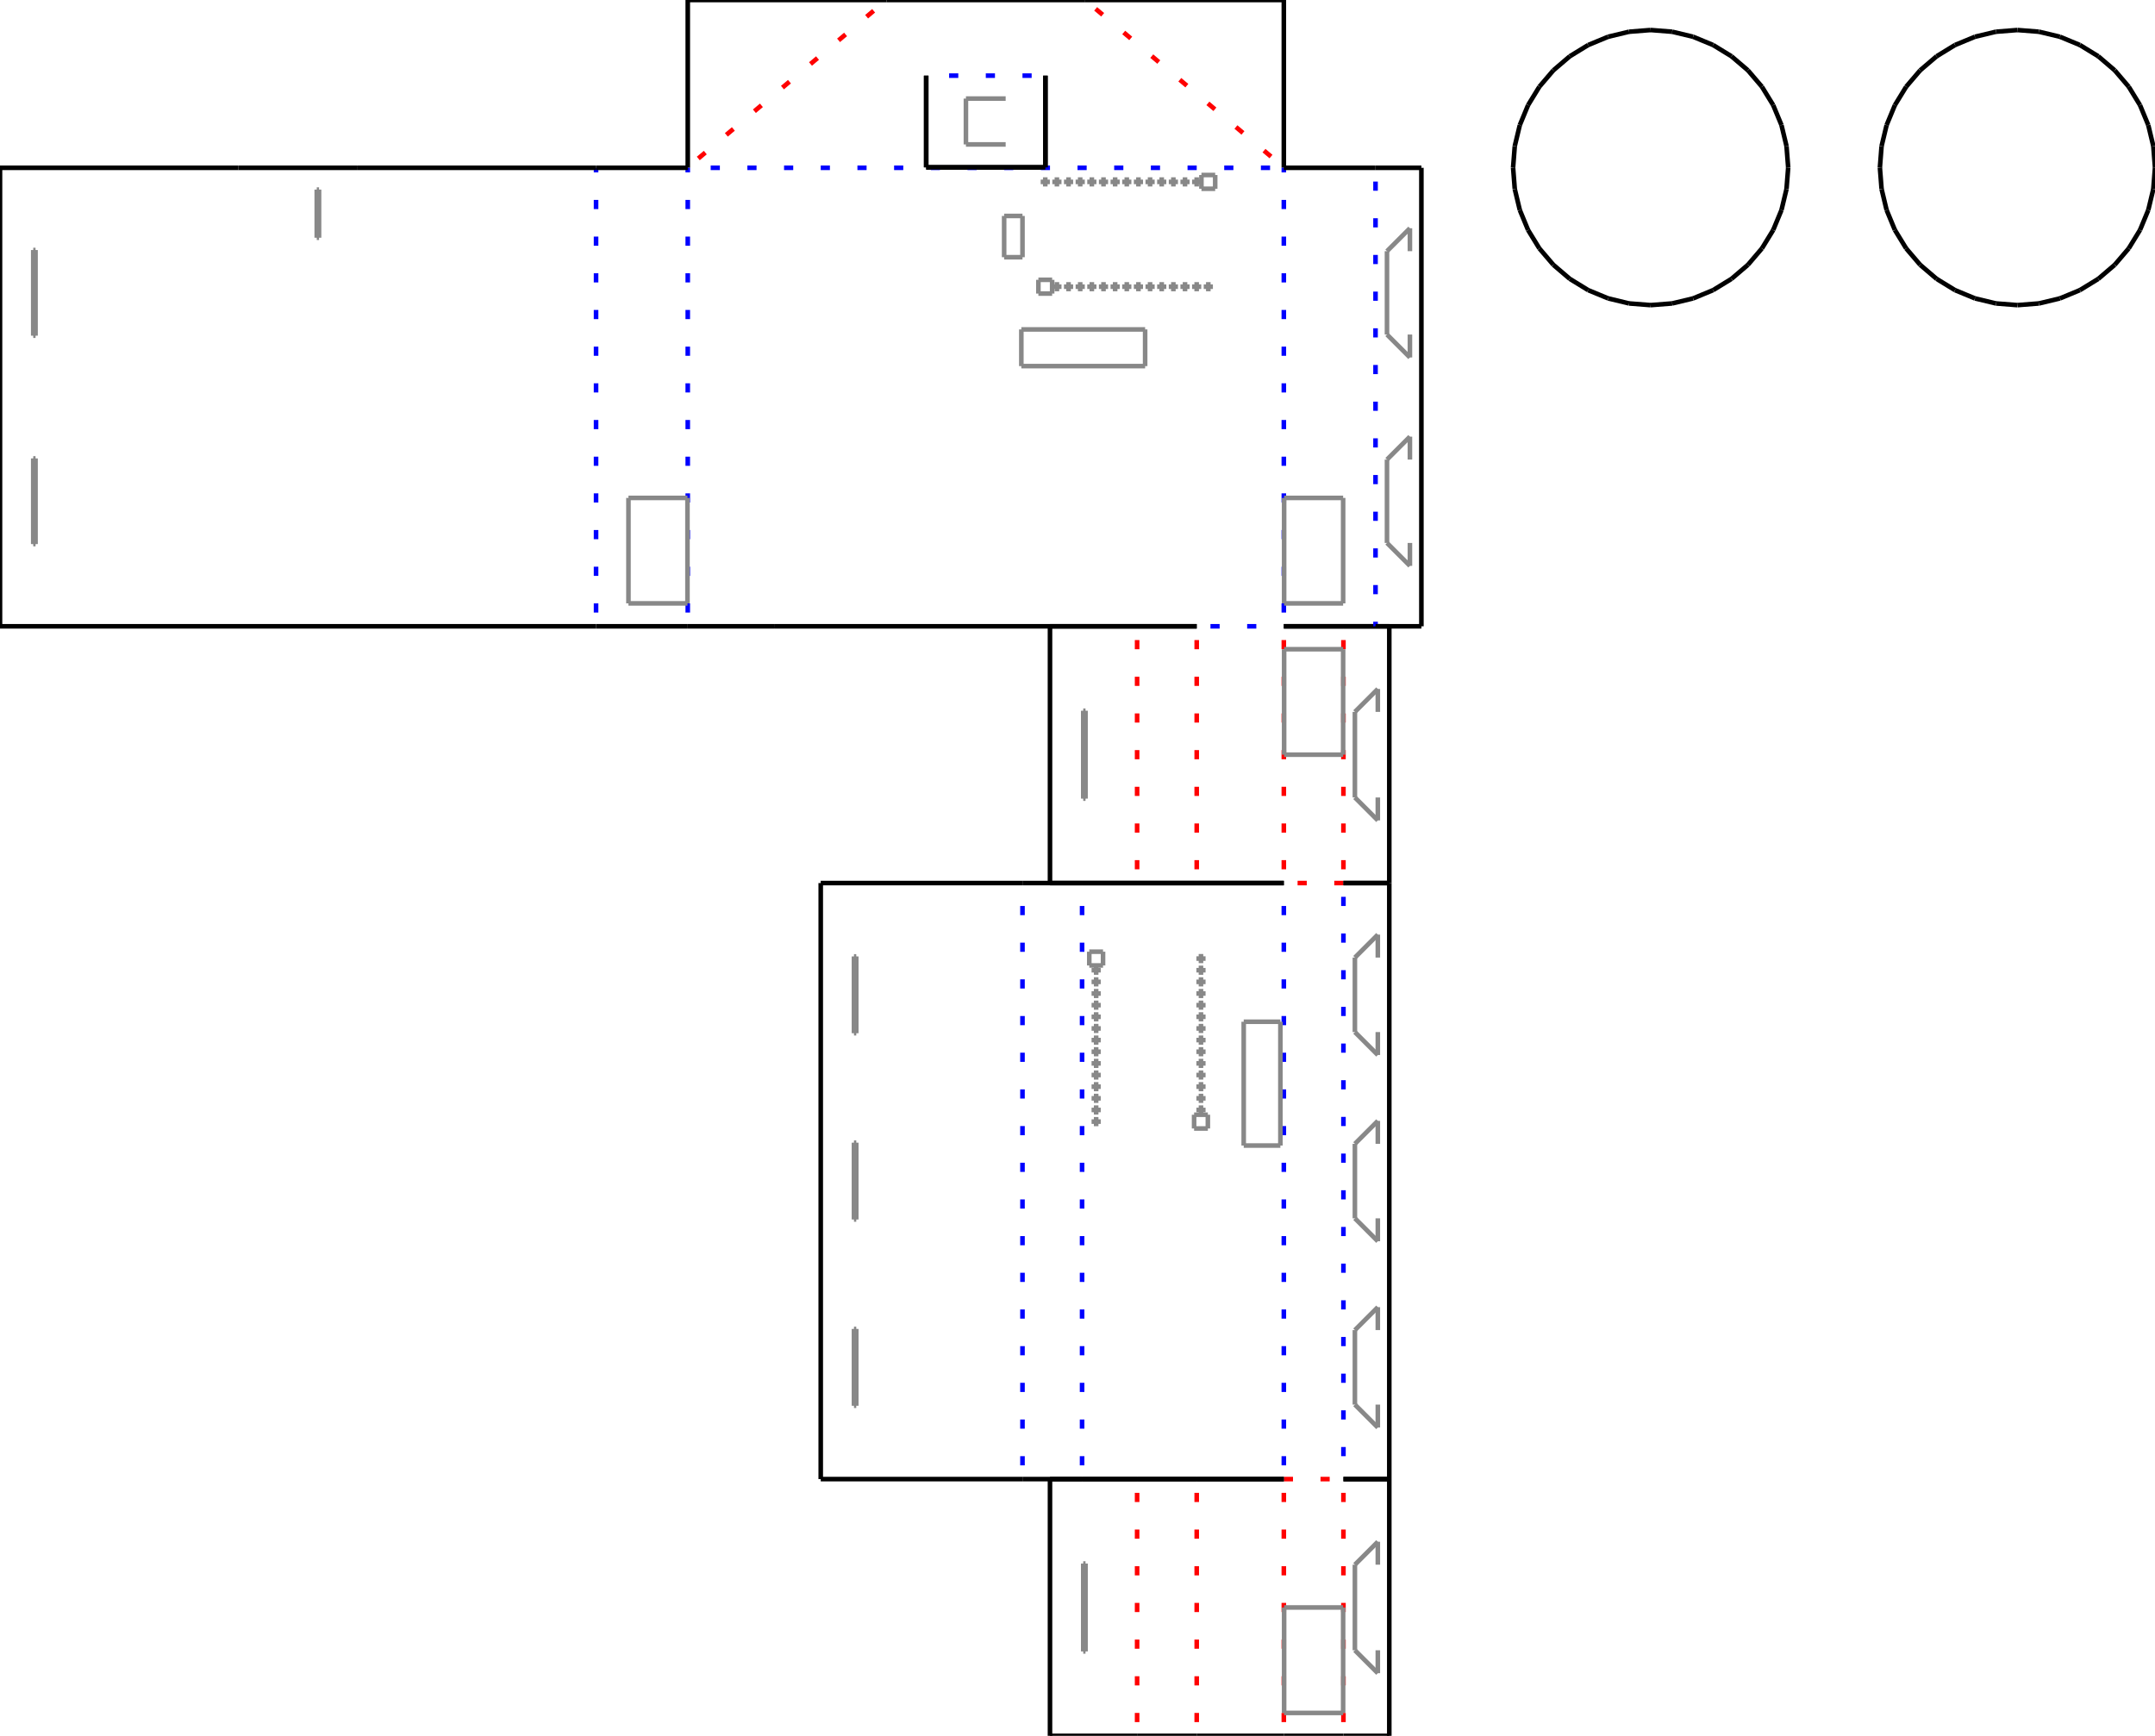 <?xml version="1.0" encoding="utf-8" ?>
<svg xmlns="http://www.w3.org/2000/svg" xmlns:ev="http://www.w3.org/2001/xml-events" xmlns:xlink="http://www.w3.org/1999/xlink" baseProfile="full" height="378.6mm" version="1.1" viewBox="0 0 470 378.6" width="470mm">
  <defs/>
  <line stroke="#000000" x1="228" x2="202" y1="36.5" y2="36.5"/>
  <line stroke="#000000" x1="280" x2="280" y1="36.6" y2="36.5"/>
  <line stroke="#0000ff" stroke-dasharray="2 6" stroke-dashoffset="5" x1="280" x2="150.0" y1="36.6" y2="36.6"/>
  <line stroke="#000000" x1="150.0" x2="150.0" y1="36.5" y2="36.6"/>
  <line stroke="#000000" x1="228" x2="228" y1="16.5" y2="36.5"/>
  <line stroke="#0000ff" stroke-dasharray="2 6" stroke-dashoffset="5" x1="228" x2="202" y1="16.5" y2="16.5"/>
  <line stroke="#000000" x1="202" x2="202" y1="36.5" y2="16.5"/>
  <line stroke="#ff0000" stroke-dasharray="2 6" stroke-dashoffset="5" x1="150.0" x2="193.333" y1="36.5" y2="0.0"/>
  <line stroke="#000000" x1="236.667" x2="193.333" y1="0.0" y2="0.0"/>
  <line stroke="#ff0000" stroke-dasharray="2 6" stroke-dashoffset="5" x1="236.667" x2="280" y1="0.0" y2="36.5"/>
  <line stroke="#000000" x1="228" x2="228" y1="36.5" y2="16.5"/>
  <line stroke="#000000" x1="202" x2="228" y1="36.5" y2="36.5"/>
  <line stroke="#000000" x1="202" x2="202" y1="16.5" y2="36.5"/>
  <line stroke="#000000" x1="193.333" x2="150.0" y1="0.0" y2="0.0"/>
  <line stroke="#000000" x1="150.0" x2="150.0" y1="0.0" y2="36.5"/>
  <line stroke="#000000" x1="280" x2="280" y1="36.5" y2="-7.105427357601003e-15"/>
  <line stroke="#000000" x1="280" x2="236.667" y1="-7.105427357601003e-15" y2="0.0"/>
  <line stroke="#0000ff" stroke-dasharray="2 6" stroke-dashoffset="5" x1="150.0" x2="150.0" y1="136.6" y2="36.6"/>
  <line stroke="#0000ff" stroke-dasharray="2 6" stroke-dashoffset="5" x1="280" x2="280" y1="136.6" y2="36.6"/>
  <line stroke="#0000ff" stroke-dasharray="2 6" stroke-dashoffset="5" x1="261" x2="280" y1="136.6" y2="136.6"/>
  <line stroke="#000000" x1="169" x2="261" y1="136.6" y2="136.6"/>
  <line stroke="#000000" x1="150.0" x2="169" y1="136.6" y2="136.6"/>
  <line stroke="#000000" x1="150.0" x2="150.0" y1="136.6" y2="136.6"/>
  <line stroke="#000000" x1="280" x2="280" y1="136.6" y2="136.6"/>
  <line stroke="#000000" x1="261" x2="280" y1="192.6" y2="192.6"/>
  <line stroke="#ff0000" stroke-dasharray="2 6" stroke-dashoffset="5" x1="261" x2="261" y1="192.6" y2="136.6"/>
  <line stroke="#ff0000" stroke-dasharray="2 6" stroke-dashoffset="5" x1="280" x2="280" y1="192.6" y2="136.6"/>
  <line stroke="#000000" x1="248" x2="261" y1="192.6" y2="192.6"/>
  <line stroke="#ff0000" stroke-dasharray="2 6" stroke-dashoffset="5" x1="248" x2="248" y1="192.6" y2="136.6"/>
  <line stroke="#000000" x1="261" x2="248" y1="136.6" y2="136.6"/>
  <line stroke="#000000" x1="229" x2="248" y1="192.6" y2="192.6"/>
  <line stroke="#000000" x1="229" x2="229" y1="136.6" y2="192.6"/>
  <line stroke="#000000" x1="248" x2="229" y1="136.6" y2="136.6"/>
  <line stroke="#ff0000" stroke-dasharray="2 6" stroke-dashoffset="5" x1="280" x2="293" y1="192.6" y2="192.6"/>
  <line stroke="#000000" x1="293" x2="280" y1="136.6" y2="136.6"/>
  <line stroke="#ff0000" stroke-dasharray="2 6" stroke-dashoffset="5" x1="293" x2="293" y1="136.6" y2="192.6"/>
  <line stroke="#ff0000" stroke-dasharray="2 6" stroke-dashoffset="5" x1="293" x2="280" y1="322.6" y2="322.6"/>
  <line stroke="#0000ff" stroke-dasharray="2 6" stroke-dashoffset="5" x1="280" x2="280" y1="322.6" y2="192.6"/>
  <line stroke="#0000ff" stroke-dasharray="2 6" stroke-dashoffset="5" x1="293" x2="293" y1="192.6" y2="322.6"/>
  <line stroke="#000000" x1="280" x2="293" y1="378.6" y2="378.6"/>
  <line stroke="#ff0000" stroke-dasharray="2 6" stroke-dashoffset="5" x1="280" x2="280" y1="378.6" y2="322.6"/>
  <line stroke="#ff0000" stroke-dasharray="2 6" stroke-dashoffset="5" x1="293" x2="293" y1="322.6" y2="378.6"/>
  <line stroke="#000000" x1="261" x2="280" y1="378.6" y2="378.6"/>
  <line stroke="#ff0000" stroke-dasharray="2 6" stroke-dashoffset="5" x1="261" x2="261" y1="378.6" y2="322.6"/>
  <line stroke="#000000" x1="280" x2="261" y1="322.6" y2="322.6"/>
  <line stroke="#000000" x1="248" x2="261" y1="378.6" y2="378.6"/>
  <line stroke="#ff0000" stroke-dasharray="2 6" stroke-dashoffset="5" x1="248" x2="248" y1="378.6" y2="322.6"/>
  <line stroke="#000000" x1="261" x2="248" y1="322.6" y2="322.6"/>
  <line stroke="#000000" x1="229" x2="248" y1="378.6" y2="378.6"/>
  <line stroke="#000000" x1="229" x2="229" y1="322.6" y2="378.6"/>
  <line stroke="#000000" x1="248" x2="229" y1="322.6" y2="322.6"/>
  <line stroke="#000000" x1="303" x2="293" y1="322.6" y2="322.6"/>
  <line stroke="#000000" x1="303" x2="303" y1="378.6" y2="322.6"/>
  <line stroke="#000000" x1="293" x2="303" y1="378.6" y2="378.6"/>
  <line stroke="#000000" x1="236" x2="280" y1="322.6" y2="322.6"/>
  <line stroke="#0000ff" stroke-dasharray="2 6" stroke-dashoffset="5" x1="236" x2="236" y1="322.6" y2="192.6"/>
  <line stroke="#000000" x1="280" x2="236" y1="192.6" y2="192.6"/>
  <line stroke="#000000" x1="223.0" x2="236" y1="322.6" y2="322.6"/>
  <line stroke="#0000ff" stroke-dasharray="2 6" stroke-dashoffset="5" x1="223.0" x2="223.0" y1="322.6" y2="192.6"/>
  <line stroke="#000000" x1="236" x2="223.0" y1="192.6" y2="192.6"/>
  <line stroke="#000000" x1="179" x2="223.0" y1="322.6" y2="322.6"/>
  <line stroke="#000000" x1="179" x2="179" y1="192.6" y2="322.6"/>
  <line stroke="#000000" x1="223.0" x2="179" y1="192.6" y2="192.6"/>
  <line stroke="#000000" x1="303" x2="293" y1="192.6" y2="192.6"/>
  <line stroke="#000000" x1="303" x2="303" y1="322.6" y2="192.6"/>
  <line stroke="#000000" x1="293" x2="303" y1="322.6" y2="322.6"/>
  <line stroke="#000000" x1="303" x2="293" y1="136.6" y2="136.6"/>
  <line stroke="#000000" x1="303" x2="303" y1="192.6" y2="136.6"/>
  <line stroke="#000000" x1="293" x2="303" y1="192.6" y2="192.6"/>
  <line stroke="#000000" x1="130.0" x2="150.0" y1="136.6" y2="136.6"/>
  <line stroke="#0000ff" stroke-dasharray="2 6" stroke-dashoffset="5" x1="130.0" x2="130.0" y1="136.6" y2="36.6"/>
  <line stroke="#000000" x1="150.0" x2="130.0" y1="36.6" y2="36.6"/>
  <line stroke="#000000" x1="0.0" x2="130.0" y1="136.6" y2="136.6"/>
  <line stroke="#000000" x1="0.0" x2="0.0" y1="36.6" y2="136.6"/>
  <line stroke="#000000" x1="52" x2="0.0" y1="36.6" y2="36.6"/>
  <line stroke="#000000" x1="78" x2="52" y1="36.6" y2="36.6"/>
  <line stroke="#000000" x1="130.0" x2="78" y1="36.6" y2="36.6"/>
  <line stroke="#000000" x1="130.0" x2="130.0" y1="36.6" y2="36.6"/>
  <line stroke="#000000" x1="0.0" x2="0.0" y1="36.6" y2="36.6"/>
  <line stroke="#000000" x1="280" x2="300.0" y1="136.6" y2="136.6"/>
  <line stroke="#000000" x1="300.0" x2="280" y1="36.6" y2="36.6"/>
  <line stroke="#0000ff" stroke-dasharray="2 6" stroke-dashoffset="5" x1="300.0" x2="300.0" y1="36.6" y2="136.6"/>
  <line stroke="#000000" x1="310.0" x2="300.0" y1="36.6" y2="36.6"/>
  <line stroke="#000000" x1="310.0" x2="310.0" y1="136.6" y2="36.6"/>
  <line stroke="#000000" x1="300.0" x2="310.0" y1="136.6" y2="136.6"/>
  <line stroke="#888888" x1="219.333" x2="210.667" y1="21.5" y2="21.5"/>
  <line stroke="#888888" x1="210.667" x2="210.667" y1="21.5" y2="31.5"/>
  <line stroke="#888888" x1="210.667" x2="219.333" y1="31.5" y2="31.5"/>
  <line stroke="#888888" x1="223.0" x2="219" y1="56.1" y2="56.1"/>
  <line stroke="#888888" x1="219" x2="219" y1="56.1" y2="47.1"/>
  <line stroke="#888888" x1="219" x2="223.0" y1="47.1" y2="47.1"/>
  <line stroke="#888888" x1="223.0" x2="223.0" y1="47.1" y2="56.1"/>
  <line stroke="#888888" x1="249.75" x2="222.75" y1="79.85" y2="79.85"/>
  <line stroke="#888888" x1="222.75" x2="222.75" y1="79.85" y2="71.85"/>
  <line stroke="#888888" x1="222.75" x2="249.75" y1="71.85" y2="71.85"/>
  <line stroke="#888888" x1="249.75" x2="249.75" y1="71.85" y2="79.85"/>
  <line stroke="#888888" x1="229.47" x2="226.47" y1="64.03" y2="64.03"/>
  <line stroke="#888888" x1="226.47" x2="226.47" y1="64.03" y2="61.03"/>
  <line stroke="#888888" x1="226.47" x2="229.47" y1="61.03" y2="61.03"/>
  <line stroke="#888888" x1="229.47" x2="229.47" y1="61.03" y2="64.03"/>
  <line stroke="#888888" x1="228.47" x2="227.47" y1="40.17" y2="40.17"/>
  <line stroke="#888888" x1="227.47" x2="227.47" y1="40.17" y2="39.17"/>
  <line stroke="#888888" x1="227.47" x2="228.47" y1="39.17" y2="39.17"/>
  <line stroke="#888888" x1="228.47" x2="228.47" y1="39.17" y2="40.17"/>
  <line stroke="#888888" x1="231.01" x2="230.01" y1="63.03" y2="63.03"/>
  <line stroke="#888888" x1="230.01" x2="230.01" y1="63.03" y2="62.03"/>
  <line stroke="#888888" x1="230.01" x2="231.01" y1="62.03" y2="62.03"/>
  <line stroke="#888888" x1="231.01" x2="231.01" y1="62.03" y2="63.03"/>
  <line stroke="#888888" x1="231.01" x2="230.01" y1="40.17" y2="40.17"/>
  <line stroke="#888888" x1="230.01" x2="230.01" y1="40.17" y2="39.17"/>
  <line stroke="#888888" x1="230.01" x2="231.01" y1="39.17" y2="39.17"/>
  <line stroke="#888888" x1="231.01" x2="231.01" y1="39.17" y2="40.17"/>
  <line stroke="#888888" x1="233.55" x2="232.55" y1="63.03" y2="63.03"/>
  <line stroke="#888888" x1="232.55" x2="232.55" y1="63.03" y2="62.03"/>
  <line stroke="#888888" x1="232.55" x2="233.55" y1="62.03" y2="62.03"/>
  <line stroke="#888888" x1="233.55" x2="233.55" y1="62.03" y2="63.03"/>
  <line stroke="#888888" x1="233.55" x2="232.55" y1="40.17" y2="40.17"/>
  <line stroke="#888888" x1="232.55" x2="232.55" y1="40.17" y2="39.17"/>
  <line stroke="#888888" x1="232.55" x2="233.55" y1="39.17" y2="39.17"/>
  <line stroke="#888888" x1="233.55" x2="233.55" y1="39.17" y2="40.17"/>
  <line stroke="#888888" x1="236.09" x2="235.09" y1="63.03" y2="63.03"/>
  <line stroke="#888888" x1="235.09" x2="235.09" y1="63.03" y2="62.03"/>
  <line stroke="#888888" x1="235.09" x2="236.09" y1="62.03" y2="62.03"/>
  <line stroke="#888888" x1="236.09" x2="236.09" y1="62.03" y2="63.03"/>
  <line stroke="#888888" x1="236.09" x2="235.09" y1="40.17" y2="40.17"/>
  <line stroke="#888888" x1="235.09" x2="235.09" y1="40.17" y2="39.17"/>
  <line stroke="#888888" x1="235.09" x2="236.09" y1="39.17" y2="39.17"/>
  <line stroke="#888888" x1="236.09" x2="236.09" y1="39.17" y2="40.17"/>
  <line stroke="#888888" x1="238.63" x2="237.63" y1="63.03" y2="63.03"/>
  <line stroke="#888888" x1="237.63" x2="237.63" y1="63.03" y2="62.03"/>
  <line stroke="#888888" x1="237.63" x2="238.63" y1="62.03" y2="62.03"/>
  <line stroke="#888888" x1="238.63" x2="238.63" y1="62.03" y2="63.03"/>
  <line stroke="#888888" x1="238.63" x2="237.63" y1="40.17" y2="40.17"/>
  <line stroke="#888888" x1="237.63" x2="237.63" y1="40.17" y2="39.17"/>
  <line stroke="#888888" x1="237.63" x2="238.63" y1="39.17" y2="39.17"/>
  <line stroke="#888888" x1="238.63" x2="238.63" y1="39.17" y2="40.17"/>
  <line stroke="#888888" x1="241.17" x2="240.17" y1="63.03" y2="63.03"/>
  <line stroke="#888888" x1="240.17" x2="240.17" y1="63.03" y2="62.03"/>
  <line stroke="#888888" x1="240.17" x2="241.17" y1="62.03" y2="62.03"/>
  <line stroke="#888888" x1="241.17" x2="241.17" y1="62.03" y2="63.03"/>
  <line stroke="#888888" x1="241.17" x2="240.17" y1="40.17" y2="40.17"/>
  <line stroke="#888888" x1="240.17" x2="240.17" y1="40.17" y2="39.17"/>
  <line stroke="#888888" x1="240.17" x2="241.17" y1="39.17" y2="39.17"/>
  <line stroke="#888888" x1="241.17" x2="241.17" y1="39.17" y2="40.17"/>
  <line stroke="#888888" x1="243.71" x2="242.71" y1="63.03" y2="63.03"/>
  <line stroke="#888888" x1="242.71" x2="242.71" y1="63.03" y2="62.03"/>
  <line stroke="#888888" x1="242.71" x2="243.71" y1="62.03" y2="62.03"/>
  <line stroke="#888888" x1="243.71" x2="243.71" y1="62.03" y2="63.03"/>
  <line stroke="#888888" x1="243.71" x2="242.71" y1="40.17" y2="40.17"/>
  <line stroke="#888888" x1="242.71" x2="242.71" y1="40.17" y2="39.17"/>
  <line stroke="#888888" x1="242.71" x2="243.71" y1="39.17" y2="39.17"/>
  <line stroke="#888888" x1="243.71" x2="243.71" y1="39.17" y2="40.17"/>
  <line stroke="#888888" x1="246.25" x2="245.25" y1="63.03" y2="63.03"/>
  <line stroke="#888888" x1="245.25" x2="245.25" y1="63.03" y2="62.03"/>
  <line stroke="#888888" x1="245.25" x2="246.25" y1="62.03" y2="62.03"/>
  <line stroke="#888888" x1="246.25" x2="246.25" y1="62.03" y2="63.03"/>
  <line stroke="#888888" x1="246.25" x2="245.25" y1="40.17" y2="40.17"/>
  <line stroke="#888888" x1="245.25" x2="245.25" y1="40.17" y2="39.17"/>
  <line stroke="#888888" x1="245.25" x2="246.25" y1="39.17" y2="39.17"/>
  <line stroke="#888888" x1="246.25" x2="246.25" y1="39.17" y2="40.17"/>
  <line stroke="#888888" x1="248.79" x2="247.79" y1="63.03" y2="63.03"/>
  <line stroke="#888888" x1="247.79" x2="247.79" y1="63.03" y2="62.03"/>
  <line stroke="#888888" x1="247.79" x2="248.79" y1="62.03" y2="62.03"/>
  <line stroke="#888888" x1="248.79" x2="248.79" y1="62.03" y2="63.03"/>
  <line stroke="#888888" x1="248.79" x2="247.79" y1="40.17" y2="40.17"/>
  <line stroke="#888888" x1="247.79" x2="247.79" y1="40.17" y2="39.17"/>
  <line stroke="#888888" x1="247.79" x2="248.79" y1="39.17" y2="39.17"/>
  <line stroke="#888888" x1="248.79" x2="248.79" y1="39.17" y2="40.17"/>
  <line stroke="#888888" x1="251.33" x2="250.33" y1="63.03" y2="63.03"/>
  <line stroke="#888888" x1="250.33" x2="250.33" y1="63.03" y2="62.03"/>
  <line stroke="#888888" x1="250.33" x2="251.33" y1="62.03" y2="62.03"/>
  <line stroke="#888888" x1="251.33" x2="251.33" y1="62.03" y2="63.03"/>
  <line stroke="#888888" x1="251.33" x2="250.33" y1="40.17" y2="40.17"/>
  <line stroke="#888888" x1="250.33" x2="250.33" y1="40.17" y2="39.17"/>
  <line stroke="#888888" x1="250.33" x2="251.33" y1="39.17" y2="39.17"/>
  <line stroke="#888888" x1="251.33" x2="251.33" y1="39.17" y2="40.17"/>
  <line stroke="#888888" x1="253.87" x2="252.87" y1="63.03" y2="63.03"/>
  <line stroke="#888888" x1="252.87" x2="252.87" y1="63.03" y2="62.03"/>
  <line stroke="#888888" x1="252.87" x2="253.87" y1="62.03" y2="62.03"/>
  <line stroke="#888888" x1="253.87" x2="253.87" y1="62.03" y2="63.03"/>
  <line stroke="#888888" x1="253.87" x2="252.87" y1="40.17" y2="40.17"/>
  <line stroke="#888888" x1="252.87" x2="252.87" y1="40.17" y2="39.17"/>
  <line stroke="#888888" x1="252.87" x2="253.87" y1="39.17" y2="39.17"/>
  <line stroke="#888888" x1="253.87" x2="253.87" y1="39.17" y2="40.17"/>
  <line stroke="#888888" x1="256.41" x2="255.41" y1="63.03" y2="63.03"/>
  <line stroke="#888888" x1="255.41" x2="255.41" y1="63.03" y2="62.03"/>
  <line stroke="#888888" x1="255.41" x2="256.41" y1="62.03" y2="62.03"/>
  <line stroke="#888888" x1="256.41" x2="256.41" y1="62.03" y2="63.03"/>
  <line stroke="#888888" x1="256.41" x2="255.41" y1="40.17" y2="40.17"/>
  <line stroke="#888888" x1="255.41" x2="255.41" y1="40.17" y2="39.17"/>
  <line stroke="#888888" x1="255.41" x2="256.41" y1="39.17" y2="39.17"/>
  <line stroke="#888888" x1="256.41" x2="256.41" y1="39.17" y2="40.17"/>
  <line stroke="#888888" x1="258.95" x2="257.95" y1="63.03" y2="63.03"/>
  <line stroke="#888888" x1="257.95" x2="257.95" y1="63.03" y2="62.03"/>
  <line stroke="#888888" x1="257.95" x2="258.95" y1="62.03" y2="62.03"/>
  <line stroke="#888888" x1="258.95" x2="258.95" y1="62.03" y2="63.03"/>
  <line stroke="#888888" x1="258.95" x2="257.95" y1="40.17" y2="40.17"/>
  <line stroke="#888888" x1="257.95" x2="257.95" y1="40.17" y2="39.17"/>
  <line stroke="#888888" x1="257.95" x2="258.95" y1="39.17" y2="39.17"/>
  <line stroke="#888888" x1="258.95" x2="258.95" y1="39.17" y2="40.17"/>
  <line stroke="#888888" x1="261.49" x2="260.49" y1="63.03" y2="63.03"/>
  <line stroke="#888888" x1="260.49" x2="260.49" y1="63.03" y2="62.03"/>
  <line stroke="#888888" x1="260.49" x2="261.49" y1="62.03" y2="62.03"/>
  <line stroke="#888888" x1="261.49" x2="261.49" y1="62.03" y2="63.03"/>
  <line stroke="#888888" x1="261.49" x2="260.49" y1="40.17" y2="40.17"/>
  <line stroke="#888888" x1="260.49" x2="260.49" y1="40.17" y2="39.17"/>
  <line stroke="#888888" x1="260.49" x2="261.49" y1="39.17" y2="39.17"/>
  <line stroke="#888888" x1="261.49" x2="261.49" y1="39.17" y2="40.17"/>
  <line stroke="#888888" x1="264.03" x2="263.03" y1="63.03" y2="63.03"/>
  <line stroke="#888888" x1="263.03" x2="263.03" y1="63.03" y2="62.03"/>
  <line stroke="#888888" x1="263.03" x2="264.03" y1="62.03" y2="62.03"/>
  <line stroke="#888888" x1="264.03" x2="264.03" y1="62.03" y2="63.03"/>
  <line stroke="#888888" x1="265.03" x2="262.03" y1="41.17" y2="41.17"/>
  <line stroke="#888888" x1="262.03" x2="262.03" y1="41.17" y2="38.17"/>
  <line stroke="#888888" x1="262.03" x2="265.03" y1="38.17" y2="38.17"/>
  <line stroke="#888888" x1="265.03" x2="265.03" y1="38.17" y2="41.17"/>
  <line stroke="#888888" x1="236.75" x2="236.75" y1="155.017" y2="174.183"/>
  <line stroke="#888888" x1="236.75" x2="236.25" y1="174.183" y2="174.183"/>
  <line stroke="#888888" x1="236.25" x2="236.25" y1="174.183" y2="155.017"/>
  <line stroke="#888888" x1="236.25" x2="236.75" y1="155.017" y2="155.017"/>
  <line stroke="#888888" x1="292.935" x2="280.065" y1="164.6" y2="164.6"/>
  <line stroke="#888888" x1="280.065" x2="280.065" y1="164.6" y2="141.6"/>
  <line stroke="#888888" x1="280.065" x2="292.935" y1="141.6" y2="141.6"/>
  <line stroke="#888888" x1="292.935" x2="292.935" y1="141.6" y2="164.6"/>
  <line stroke="#888888" x1="292.935" x2="280.065" y1="373.6" y2="373.6"/>
  <line stroke="#888888" x1="280.065" x2="280.065" y1="373.6" y2="350.6"/>
  <line stroke="#888888" x1="280.065" x2="292.935" y1="350.6" y2="350.6"/>
  <line stroke="#888888" x1="292.935" x2="292.935" y1="350.6" y2="373.6"/>
  <line stroke="#888888" x1="236.75" x2="236.75" y1="341.017" y2="360.183"/>
  <line stroke="#888888" x1="236.75" x2="236.25" y1="360.183" y2="360.183"/>
  <line stroke="#888888" x1="236.25" x2="236.25" y1="360.183" y2="341.017"/>
  <line stroke="#888888" x1="236.25" x2="236.75" y1="341.017" y2="341.017"/>
  <line stroke="#888888" x1="300.5" x2="300.5" y1="359.933" y2="364.933"/>
  <line stroke="#888888" x1="300.5" x2="295.5" y1="364.933" y2="359.933"/>
  <line stroke="#888888" x1="295.5" x2="295.5" y1="359.933" y2="341.267"/>
  <line stroke="#888888" x1="295.5" x2="300.5" y1="341.267" y2="336.267"/>
  <line stroke="#888888" x1="300.5" x2="300.5" y1="336.267" y2="341.267"/>
  <line stroke="#888888" x1="279.25" x2="279.25" y1="222.85" y2="249.85"/>
  <line stroke="#888888" x1="279.25" x2="271.25" y1="249.85" y2="249.85"/>
  <line stroke="#888888" x1="271.25" x2="271.25" y1="249.85" y2="222.85"/>
  <line stroke="#888888" x1="271.25" x2="279.25" y1="222.85" y2="222.85"/>
  <line stroke="#888888" x1="263.43" x2="263.43" y1="243.13" y2="246.13"/>
  <line stroke="#888888" x1="263.43" x2="260.43" y1="246.13" y2="246.13"/>
  <line stroke="#888888" x1="260.43" x2="260.43" y1="246.13" y2="243.13"/>
  <line stroke="#888888" x1="260.43" x2="263.43" y1="243.13" y2="243.13"/>
  <line stroke="#888888" x1="239.57" x2="239.57" y1="244.13" y2="245.13"/>
  <line stroke="#888888" x1="239.57" x2="238.57" y1="245.13" y2="245.13"/>
  <line stroke="#888888" x1="238.57" x2="238.57" y1="245.13" y2="244.13"/>
  <line stroke="#888888" x1="238.57" x2="239.57" y1="244.13" y2="244.13"/>
  <line stroke="#888888" x1="262.43" x2="262.43" y1="241.59" y2="242.59"/>
  <line stroke="#888888" x1="262.43" x2="261.43" y1="242.59" y2="242.59"/>
  <line stroke="#888888" x1="261.43" x2="261.43" y1="242.59" y2="241.59"/>
  <line stroke="#888888" x1="261.43" x2="262.43" y1="241.59" y2="241.59"/>
  <line stroke="#888888" x1="239.57" x2="239.57" y1="241.59" y2="242.59"/>
  <line stroke="#888888" x1="239.57" x2="238.57" y1="242.59" y2="242.59"/>
  <line stroke="#888888" x1="238.57" x2="238.57" y1="242.59" y2="241.59"/>
  <line stroke="#888888" x1="238.57" x2="239.57" y1="241.59" y2="241.59"/>
  <line stroke="#888888" x1="262.43" x2="262.43" y1="239.05" y2="240.05"/>
  <line stroke="#888888" x1="262.43" x2="261.43" y1="240.05" y2="240.05"/>
  <line stroke="#888888" x1="261.43" x2="261.43" y1="240.05" y2="239.05"/>
  <line stroke="#888888" x1="261.43" x2="262.43" y1="239.05" y2="239.05"/>
  <line stroke="#888888" x1="239.57" x2="239.57" y1="239.05" y2="240.05"/>
  <line stroke="#888888" x1="239.57" x2="238.57" y1="240.05" y2="240.05"/>
  <line stroke="#888888" x1="238.57" x2="238.57" y1="240.05" y2="239.05"/>
  <line stroke="#888888" x1="238.57" x2="239.57" y1="239.05" y2="239.05"/>
  <line stroke="#888888" x1="262.43" x2="262.43" y1="236.51" y2="237.51"/>
  <line stroke="#888888" x1="262.43" x2="261.43" y1="237.51" y2="237.51"/>
  <line stroke="#888888" x1="261.43" x2="261.43" y1="237.51" y2="236.51"/>
  <line stroke="#888888" x1="261.43" x2="262.43" y1="236.51" y2="236.51"/>
  <line stroke="#888888" x1="239.57" x2="239.57" y1="236.51" y2="237.51"/>
  <line stroke="#888888" x1="239.57" x2="238.57" y1="237.51" y2="237.51"/>
  <line stroke="#888888" x1="238.57" x2="238.57" y1="237.51" y2="236.51"/>
  <line stroke="#888888" x1="238.57" x2="239.57" y1="236.51" y2="236.51"/>
  <line stroke="#888888" x1="262.43" x2="262.43" y1="233.97" y2="234.97"/>
  <line stroke="#888888" x1="262.43" x2="261.43" y1="234.97" y2="234.97"/>
  <line stroke="#888888" x1="261.43" x2="261.43" y1="234.97" y2="233.97"/>
  <line stroke="#888888" x1="261.43" x2="262.43" y1="233.97" y2="233.97"/>
  <line stroke="#888888" x1="239.57" x2="239.57" y1="233.97" y2="234.97"/>
  <line stroke="#888888" x1="239.57" x2="238.57" y1="234.97" y2="234.97"/>
  <line stroke="#888888" x1="238.57" x2="238.57" y1="234.97" y2="233.97"/>
  <line stroke="#888888" x1="238.57" x2="239.57" y1="233.97" y2="233.97"/>
  <line stroke="#888888" x1="262.43" x2="262.43" y1="231.43" y2="232.43"/>
  <line stroke="#888888" x1="262.43" x2="261.43" y1="232.43" y2="232.43"/>
  <line stroke="#888888" x1="261.43" x2="261.43" y1="232.43" y2="231.43"/>
  <line stroke="#888888" x1="261.43" x2="262.43" y1="231.43" y2="231.43"/>
  <line stroke="#888888" x1="239.57" x2="239.57" y1="231.43" y2="232.43"/>
  <line stroke="#888888" x1="239.57" x2="238.57" y1="232.43" y2="232.43"/>
  <line stroke="#888888" x1="238.57" x2="238.57" y1="232.43" y2="231.43"/>
  <line stroke="#888888" x1="238.57" x2="239.57" y1="231.43" y2="231.43"/>
  <line stroke="#888888" x1="262.43" x2="262.43" y1="228.89" y2="229.89"/>
  <line stroke="#888888" x1="262.43" x2="261.43" y1="229.89" y2="229.89"/>
  <line stroke="#888888" x1="261.43" x2="261.43" y1="229.89" y2="228.89"/>
  <line stroke="#888888" x1="261.43" x2="262.43" y1="228.89" y2="228.89"/>
  <line stroke="#888888" x1="239.57" x2="239.57" y1="228.89" y2="229.89"/>
  <line stroke="#888888" x1="239.57" x2="238.57" y1="229.89" y2="229.89"/>
  <line stroke="#888888" x1="238.57" x2="238.57" y1="229.89" y2="228.89"/>
  <line stroke="#888888" x1="238.57" x2="239.57" y1="228.89" y2="228.89"/>
  <line stroke="#888888" x1="262.43" x2="262.43" y1="226.35" y2="227.35"/>
  <line stroke="#888888" x1="262.43" x2="261.43" y1="227.35" y2="227.35"/>
  <line stroke="#888888" x1="261.43" x2="261.43" y1="227.35" y2="226.35"/>
  <line stroke="#888888" x1="261.43" x2="262.43" y1="226.35" y2="226.35"/>
  <line stroke="#888888" x1="239.57" x2="239.57" y1="226.35" y2="227.35"/>
  <line stroke="#888888" x1="239.57" x2="238.57" y1="227.35" y2="227.35"/>
  <line stroke="#888888" x1="238.57" x2="238.57" y1="227.35" y2="226.35"/>
  <line stroke="#888888" x1="238.57" x2="239.57" y1="226.35" y2="226.35"/>
  <line stroke="#888888" x1="262.43" x2="262.43" y1="223.81" y2="224.81"/>
  <line stroke="#888888" x1="262.43" x2="261.43" y1="224.81" y2="224.81"/>
  <line stroke="#888888" x1="261.43" x2="261.43" y1="224.81" y2="223.81"/>
  <line stroke="#888888" x1="261.43" x2="262.43" y1="223.81" y2="223.81"/>
  <line stroke="#888888" x1="239.57" x2="239.57" y1="223.81" y2="224.81"/>
  <line stroke="#888888" x1="239.57" x2="238.57" y1="224.81" y2="224.81"/>
  <line stroke="#888888" x1="238.57" x2="238.57" y1="224.81" y2="223.81"/>
  <line stroke="#888888" x1="238.57" x2="239.57" y1="223.81" y2="223.81"/>
  <line stroke="#888888" x1="262.43" x2="262.43" y1="221.27" y2="222.27"/>
  <line stroke="#888888" x1="262.43" x2="261.43" y1="222.27" y2="222.27"/>
  <line stroke="#888888" x1="261.43" x2="261.43" y1="222.27" y2="221.27"/>
  <line stroke="#888888" x1="261.43" x2="262.43" y1="221.27" y2="221.27"/>
  <line stroke="#888888" x1="239.57" x2="239.57" y1="221.27" y2="222.27"/>
  <line stroke="#888888" x1="239.57" x2="238.57" y1="222.27" y2="222.27"/>
  <line stroke="#888888" x1="238.57" x2="238.57" y1="222.27" y2="221.27"/>
  <line stroke="#888888" x1="238.57" x2="239.57" y1="221.27" y2="221.27"/>
  <line stroke="#888888" x1="262.43" x2="262.43" y1="218.73" y2="219.73"/>
  <line stroke="#888888" x1="262.43" x2="261.43" y1="219.73" y2="219.73"/>
  <line stroke="#888888" x1="261.43" x2="261.43" y1="219.73" y2="218.73"/>
  <line stroke="#888888" x1="261.43" x2="262.43" y1="218.73" y2="218.73"/>
  <line stroke="#888888" x1="239.57" x2="239.57" y1="218.73" y2="219.73"/>
  <line stroke="#888888" x1="239.57" x2="238.57" y1="219.73" y2="219.73"/>
  <line stroke="#888888" x1="238.57" x2="238.57" y1="219.73" y2="218.73"/>
  <line stroke="#888888" x1="238.57" x2="239.57" y1="218.73" y2="218.73"/>
  <line stroke="#888888" x1="262.43" x2="262.43" y1="216.19" y2="217.19"/>
  <line stroke="#888888" x1="262.43" x2="261.43" y1="217.19" y2="217.19"/>
  <line stroke="#888888" x1="261.43" x2="261.43" y1="217.19" y2="216.19"/>
  <line stroke="#888888" x1="261.43" x2="262.43" y1="216.19" y2="216.19"/>
  <line stroke="#888888" x1="239.57" x2="239.57" y1="216.19" y2="217.19"/>
  <line stroke="#888888" x1="239.57" x2="238.57" y1="217.19" y2="217.19"/>
  <line stroke="#888888" x1="238.57" x2="238.57" y1="217.19" y2="216.19"/>
  <line stroke="#888888" x1="238.57" x2="239.57" y1="216.19" y2="216.19"/>
  <line stroke="#888888" x1="262.43" x2="262.43" y1="213.65" y2="214.65"/>
  <line stroke="#888888" x1="262.43" x2="261.43" y1="214.65" y2="214.65"/>
  <line stroke="#888888" x1="261.43" x2="261.43" y1="214.65" y2="213.65"/>
  <line stroke="#888888" x1="261.43" x2="262.43" y1="213.65" y2="213.65"/>
  <line stroke="#888888" x1="239.57" x2="239.57" y1="213.65" y2="214.65"/>
  <line stroke="#888888" x1="239.57" x2="238.57" y1="214.65" y2="214.65"/>
  <line stroke="#888888" x1="238.57" x2="238.57" y1="214.65" y2="213.65"/>
  <line stroke="#888888" x1="238.57" x2="239.57" y1="213.65" y2="213.65"/>
  <line stroke="#888888" x1="262.43" x2="262.43" y1="211.11" y2="212.11"/>
  <line stroke="#888888" x1="262.43" x2="261.43" y1="212.11" y2="212.11"/>
  <line stroke="#888888" x1="261.43" x2="261.43" y1="212.11" y2="211.11"/>
  <line stroke="#888888" x1="261.43" x2="262.43" y1="211.11" y2="211.11"/>
  <line stroke="#888888" x1="239.57" x2="239.57" y1="211.11" y2="212.11"/>
  <line stroke="#888888" x1="239.57" x2="238.57" y1="212.11" y2="212.11"/>
  <line stroke="#888888" x1="238.57" x2="238.57" y1="212.11" y2="211.11"/>
  <line stroke="#888888" x1="238.57" x2="239.57" y1="211.11" y2="211.11"/>
  <line stroke="#888888" x1="262.43" x2="262.43" y1="208.57" y2="209.57"/>
  <line stroke="#888888" x1="262.43" x2="261.43" y1="209.57" y2="209.57"/>
  <line stroke="#888888" x1="261.43" x2="261.43" y1="209.57" y2="208.57"/>
  <line stroke="#888888" x1="261.43" x2="262.43" y1="208.57" y2="208.57"/>
  <line stroke="#888888" x1="240.57" x2="240.57" y1="207.57" y2="210.57"/>
  <line stroke="#888888" x1="240.57" x2="237.57" y1="210.57" y2="210.57"/>
  <line stroke="#888888" x1="237.57" x2="237.57" y1="210.57" y2="207.57"/>
  <line stroke="#888888" x1="237.57" x2="240.57" y1="207.57" y2="207.57"/>
  <line stroke="#888888" x1="186.75" x2="186.75" y1="289.85" y2="306.6"/>
  <line stroke="#888888" x1="186.75" x2="186.25" y1="306.6" y2="306.6"/>
  <line stroke="#888888" x1="186.25" x2="186.25" y1="306.6" y2="289.85"/>
  <line stroke="#888888" x1="186.25" x2="186.75" y1="289.85" y2="289.85"/>
  <line stroke="#888888" x1="186.75" x2="186.75" y1="249.225" y2="265.975"/>
  <line stroke="#888888" x1="186.75" x2="186.25" y1="265.975" y2="265.975"/>
  <line stroke="#888888" x1="186.25" x2="186.25" y1="265.975" y2="249.225"/>
  <line stroke="#888888" x1="186.25" x2="186.75" y1="249.225" y2="249.225"/>
  <line stroke="#888888" x1="186.75" x2="186.75" y1="208.6" y2="225.35"/>
  <line stroke="#888888" x1="186.75" x2="186.25" y1="225.35" y2="225.35"/>
  <line stroke="#888888" x1="186.25" x2="186.25" y1="225.35" y2="208.6"/>
  <line stroke="#888888" x1="186.25" x2="186.75" y1="208.6" y2="208.6"/>
  <line stroke="#888888" x1="300.5" x2="300.5" y1="306.35" y2="311.35"/>
  <line stroke="#888888" x1="300.5" x2="295.5" y1="311.35" y2="306.35"/>
  <line stroke="#888888" x1="295.5" x2="295.5" y1="306.35" y2="290.1"/>
  <line stroke="#888888" x1="295.5" x2="300.5" y1="290.1" y2="285.1"/>
  <line stroke="#888888" x1="300.5" x2="300.5" y1="285.1" y2="290.1"/>
  <line stroke="#888888" x1="300.5" x2="300.5" y1="265.725" y2="270.725"/>
  <line stroke="#888888" x1="300.5" x2="295.5" y1="270.725" y2="265.725"/>
  <line stroke="#888888" x1="295.5" x2="295.5" y1="265.725" y2="249.475"/>
  <line stroke="#888888" x1="295.5" x2="300.5" y1="249.475" y2="244.475"/>
  <line stroke="#888888" x1="300.5" x2="300.5" y1="244.475" y2="249.475"/>
  <line stroke="#888888" x1="300.5" x2="300.5" y1="225.1" y2="230.1"/>
  <line stroke="#888888" x1="300.5" x2="295.5" y1="230.1" y2="225.1"/>
  <line stroke="#888888" x1="295.5" x2="295.5" y1="225.1" y2="208.85"/>
  <line stroke="#888888" x1="295.5" x2="300.5" y1="208.85" y2="203.85"/>
  <line stroke="#888888" x1="300.5" x2="300.5" y1="203.85" y2="208.85"/>
  <line stroke="#888888" x1="300.5" x2="300.5" y1="173.933" y2="178.933"/>
  <line stroke="#888888" x1="300.5" x2="295.5" y1="178.933" y2="173.933"/>
  <line stroke="#888888" x1="295.5" x2="295.5" y1="173.933" y2="155.267"/>
  <line stroke="#888888" x1="295.5" x2="300.5" y1="155.267" y2="150.267"/>
  <line stroke="#888888" x1="300.5" x2="300.5" y1="150.267" y2="155.267"/>
  <line stroke="#888888" x1="149.935" x2="137.065" y1="131.6" y2="131.6"/>
  <line stroke="#888888" x1="137.065" x2="137.065" y1="131.6" y2="108.6"/>
  <line stroke="#888888" x1="137.065" x2="149.935" y1="108.6" y2="108.6"/>
  <line stroke="#888888" x1="149.935" x2="149.935" y1="108.6" y2="131.6"/>
  <line stroke="#888888" x1="7.75" x2="7.75" y1="99.986" y2="118.668"/>
  <line stroke="#888888" x1="7.75" x2="7.25" y1="118.668" y2="118.668"/>
  <line stroke="#888888" x1="7.25" x2="7.25" y1="118.668" y2="99.986"/>
  <line stroke="#888888" x1="7.25" x2="7.75" y1="99.986" y2="99.986"/>
  <line stroke="#888888" x1="7.75" x2="7.75" y1="54.532" y2="73.214"/>
  <line stroke="#888888" x1="7.75" x2="7.25" y1="73.214" y2="73.214"/>
  <line stroke="#888888" x1="7.25" x2="7.25" y1="73.214" y2="54.532"/>
  <line stroke="#888888" x1="7.25" x2="7.75" y1="54.532" y2="54.532"/>
  <line stroke="#888888" x1="69.583" x2="69.583" y1="51.85" y2="41.35"/>
  <line stroke="#888888" x1="69.583" x2="69.083" y1="41.35" y2="41.35"/>
  <line stroke="#888888" x1="69.083" x2="69.083" y1="41.35" y2="51.85"/>
  <line stroke="#888888" x1="69.083" x2="69.583" y1="51.85" y2="51.85"/>
  <line stroke="#888888" x1="280.065" x2="292.935" y1="108.6" y2="108.6"/>
  <line stroke="#888888" x1="292.935" x2="292.935" y1="108.6" y2="131.6"/>
  <line stroke="#888888" x1="292.935" x2="280.065" y1="131.6" y2="131.6"/>
  <line stroke="#888888" x1="280.065" x2="280.065" y1="131.6" y2="108.6"/>
  <line stroke="#888888" x1="307.5" x2="307.5" y1="118.418" y2="123.418"/>
  <line stroke="#888888" x1="307.5" x2="302.5" y1="123.418" y2="118.418"/>
  <line stroke="#888888" x1="302.5" x2="302.5" y1="118.418" y2="100.236"/>
  <line stroke="#888888" x1="302.5" x2="307.5" y1="100.236" y2="95.236"/>
  <line stroke="#888888" x1="307.5" x2="307.5" y1="95.236" y2="100.236"/>
  <line stroke="#888888" x1="307.5" x2="307.5" y1="72.964" y2="77.964"/>
  <line stroke="#888888" x1="307.5" x2="302.5" y1="77.964" y2="72.964"/>
  <line stroke="#888888" x1="302.5" x2="302.5" y1="72.964" y2="54.782"/>
  <line stroke="#888888" x1="302.5" x2="307.5" y1="54.782" y2="49.782"/>
  <line stroke="#888888" x1="307.5" x2="307.5" y1="49.782" y2="54.782"/>
  <line stroke="#000000" x1="320" x2="320" y1="36.55" y2="36.55"/>
  <line stroke="#000000" x1="320" x2="320" y1="36.55" y2="36.55"/>
  <line stroke="#000000" x1="320" x2="320" y1="36.55" y2="36.55"/>
  <line stroke="#000000" x1="320" x2="320" y1="36.55" y2="36.55"/>
  <line stroke="#000000" x1="390" x2="389.631" y1="36.55" y2="31.857"/>
  <line stroke="#000000" x1="389.631" x2="390" y1="41.243" y2="36.55"/>
  <line stroke="#000000" x1="388.532" x2="389.631" y1="45.821" y2="41.243"/>
  <line stroke="#000000" x1="386.73" x2="388.532" y1="50.17" y2="45.821"/>
  <line stroke="#000000" x1="384.271" x2="386.73" y1="54.184" y2="50.17"/>
  <line stroke="#000000" x1="381.213" x2="384.271" y1="57.763" y2="54.184"/>
  <line stroke="#000000" x1="377.634" x2="381.213" y1="60.821" y2="57.763"/>
  <line stroke="#000000" x1="373.62" x2="377.634" y1="63.28" y2="60.821"/>
  <line stroke="#000000" x1="369.271" x2="373.62" y1="65.082" y2="63.28"/>
  <line stroke="#000000" x1="364.693" x2="369.271" y1="66.181" y2="65.082"/>
  <line stroke="#000000" x1="360.0" x2="364.693" y1="66.55" y2="66.181"/>
  <line stroke="#000000" x1="355.307" x2="360.0" y1="66.181" y2="66.55"/>
  <line stroke="#000000" x1="350.729" x2="355.307" y1="65.082" y2="66.181"/>
  <line stroke="#000000" x1="346.38" x2="350.729" y1="63.28" y2="65.082"/>
  <line stroke="#000000" x1="342.366" x2="346.38" y1="60.821" y2="63.28"/>
  <line stroke="#000000" x1="338.787" x2="342.366" y1="57.763" y2="60.821"/>
  <line stroke="#000000" x1="335.729" x2="338.787" y1="54.184" y2="57.763"/>
  <line stroke="#000000" x1="333.27" x2="335.729" y1="50.17" y2="54.184"/>
  <line stroke="#000000" x1="331.468" x2="333.27" y1="45.821" y2="50.17"/>
  <line stroke="#000000" x1="330.369" x2="331.468" y1="41.243" y2="45.821"/>
  <line stroke="#000000" x1="330" x2="330.369" y1="36.55" y2="41.243"/>
  <line stroke="#000000" x1="330.369" x2="330" y1="31.857" y2="36.55"/>
  <line stroke="#000000" x1="331.468" x2="330.369" y1="27.279" y2="31.857"/>
  <line stroke="#000000" x1="333.27" x2="331.468" y1="22.93" y2="27.279"/>
  <line stroke="#000000" x1="335.729" x2="333.27" y1="18.916" y2="22.93"/>
  <line stroke="#000000" x1="338.787" x2="335.729" y1="15.337" y2="18.916"/>
  <line stroke="#000000" x1="342.366" x2="338.787" y1="12.279" y2="15.337"/>
  <line stroke="#000000" x1="346.38" x2="342.366" y1="9.82" y2="12.279"/>
  <line stroke="#000000" x1="350.729" x2="346.38" y1="8.018" y2="9.82"/>
  <line stroke="#000000" x1="355.307" x2="350.729" y1="6.919" y2="8.018"/>
  <line stroke="#000000" x1="360.0" x2="355.307" y1="6.55" y2="6.919"/>
  <line stroke="#000000" x1="364.693" x2="360.0" y1="6.919" y2="6.55"/>
  <line stroke="#000000" x1="369.271" x2="364.693" y1="8.018" y2="6.919"/>
  <line stroke="#000000" x1="373.62" x2="369.271" y1="9.82" y2="8.018"/>
  <line stroke="#000000" x1="377.634" x2="373.62" y1="12.279" y2="9.82"/>
  <line stroke="#000000" x1="381.213" x2="377.634" y1="15.337" y2="12.279"/>
  <line stroke="#000000" x1="384.271" x2="381.213" y1="18.916" y2="15.337"/>
  <line stroke="#000000" x1="386.73" x2="384.271" y1="22.93" y2="18.916"/>
  <line stroke="#000000" x1="388.532" x2="386.73" y1="27.279" y2="22.93"/>
  <line stroke="#000000" x1="389.631" x2="388.532" y1="31.857" y2="27.279"/>
  <line stroke="#000000" x1="400.0" x2="400.0" y1="36.55" y2="36.55"/>
  <line stroke="#000000" x1="400.0" x2="400.0" y1="36.55" y2="36.55"/>
  <line stroke="#000000" x1="400.0" x2="400.0" y1="36.55" y2="36.55"/>
  <line stroke="#000000" x1="400.0" x2="400.0" y1="36.55" y2="36.55"/>
  <line stroke="#000000" x1="470" x2="469.631" y1="36.55" y2="31.857"/>
  <line stroke="#000000" x1="469.631" x2="470" y1="41.243" y2="36.55"/>
  <line stroke="#000000" x1="468.532" x2="469.631" y1="45.821" y2="41.243"/>
  <line stroke="#000000" x1="466.73" x2="468.532" y1="50.17" y2="45.821"/>
  <line stroke="#000000" x1="464.271" x2="466.73" y1="54.184" y2="50.17"/>
  <line stroke="#000000" x1="461.213" x2="464.271" y1="57.763" y2="54.184"/>
  <line stroke="#000000" x1="457.634" x2="461.213" y1="60.821" y2="57.763"/>
  <line stroke="#000000" x1="453.62" x2="457.634" y1="63.28" y2="60.821"/>
  <line stroke="#000000" x1="449.271" x2="453.62" y1="65.082" y2="63.28"/>
  <line stroke="#000000" x1="444.693" x2="449.271" y1="66.181" y2="65.082"/>
  <line stroke="#000000" x1="440" x2="444.693" y1="66.55" y2="66.181"/>
  <line stroke="#000000" x1="435.307" x2="440" y1="66.181" y2="66.55"/>
  <line stroke="#000000" x1="430.729" x2="435.307" y1="65.082" y2="66.181"/>
  <line stroke="#000000" x1="426.38" x2="430.729" y1="63.28" y2="65.082"/>
  <line stroke="#000000" x1="422.366" x2="426.38" y1="60.821" y2="63.28"/>
  <line stroke="#000000" x1="418.787" x2="422.366" y1="57.763" y2="60.821"/>
  <line stroke="#000000" x1="415.729" x2="418.787" y1="54.184" y2="57.763"/>
  <line stroke="#000000" x1="413.27" x2="415.729" y1="50.17" y2="54.184"/>
  <line stroke="#000000" x1="411.468" x2="413.27" y1="45.821" y2="50.17"/>
  <line stroke="#000000" x1="410.369" x2="411.468" y1="41.243" y2="45.821"/>
  <line stroke="#000000" x1="410" x2="410.369" y1="36.55" y2="41.243"/>
  <line stroke="#000000" x1="410.369" x2="410" y1="31.857" y2="36.55"/>
  <line stroke="#000000" x1="411.468" x2="410.369" y1="27.279" y2="31.857"/>
  <line stroke="#000000" x1="413.27" x2="411.468" y1="22.93" y2="27.279"/>
  <line stroke="#000000" x1="415.729" x2="413.27" y1="18.916" y2="22.93"/>
  <line stroke="#000000" x1="418.787" x2="415.729" y1="15.337" y2="18.916"/>
  <line stroke="#000000" x1="422.366" x2="418.787" y1="12.279" y2="15.337"/>
  <line stroke="#000000" x1="426.38" x2="422.366" y1="9.82" y2="12.279"/>
  <line stroke="#000000" x1="430.729" x2="426.38" y1="8.018" y2="9.82"/>
  <line stroke="#000000" x1="435.307" x2="430.729" y1="6.919" y2="8.018"/>
  <line stroke="#000000" x1="440" x2="435.307" y1="6.55" y2="6.919"/>
  <line stroke="#000000" x1="444.693" x2="440" y1="6.919" y2="6.55"/>
  <line stroke="#000000" x1="449.271" x2="444.693" y1="8.018" y2="6.919"/>
  <line stroke="#000000" x1="453.62" x2="449.271" y1="9.82" y2="8.018"/>
  <line stroke="#000000" x1="457.634" x2="453.62" y1="12.279" y2="9.82"/>
  <line stroke="#000000" x1="461.213" x2="457.634" y1="15.337" y2="12.279"/>
  <line stroke="#000000" x1="464.271" x2="461.213" y1="18.916" y2="15.337"/>
  <line stroke="#000000" x1="466.73" x2="464.271" y1="22.93" y2="18.916"/>
  <line stroke="#000000" x1="468.532" x2="466.73" y1="27.279" y2="22.93"/>
  <line stroke="#000000" x1="469.631" x2="468.532" y1="31.857" y2="27.279"/>
</svg>

